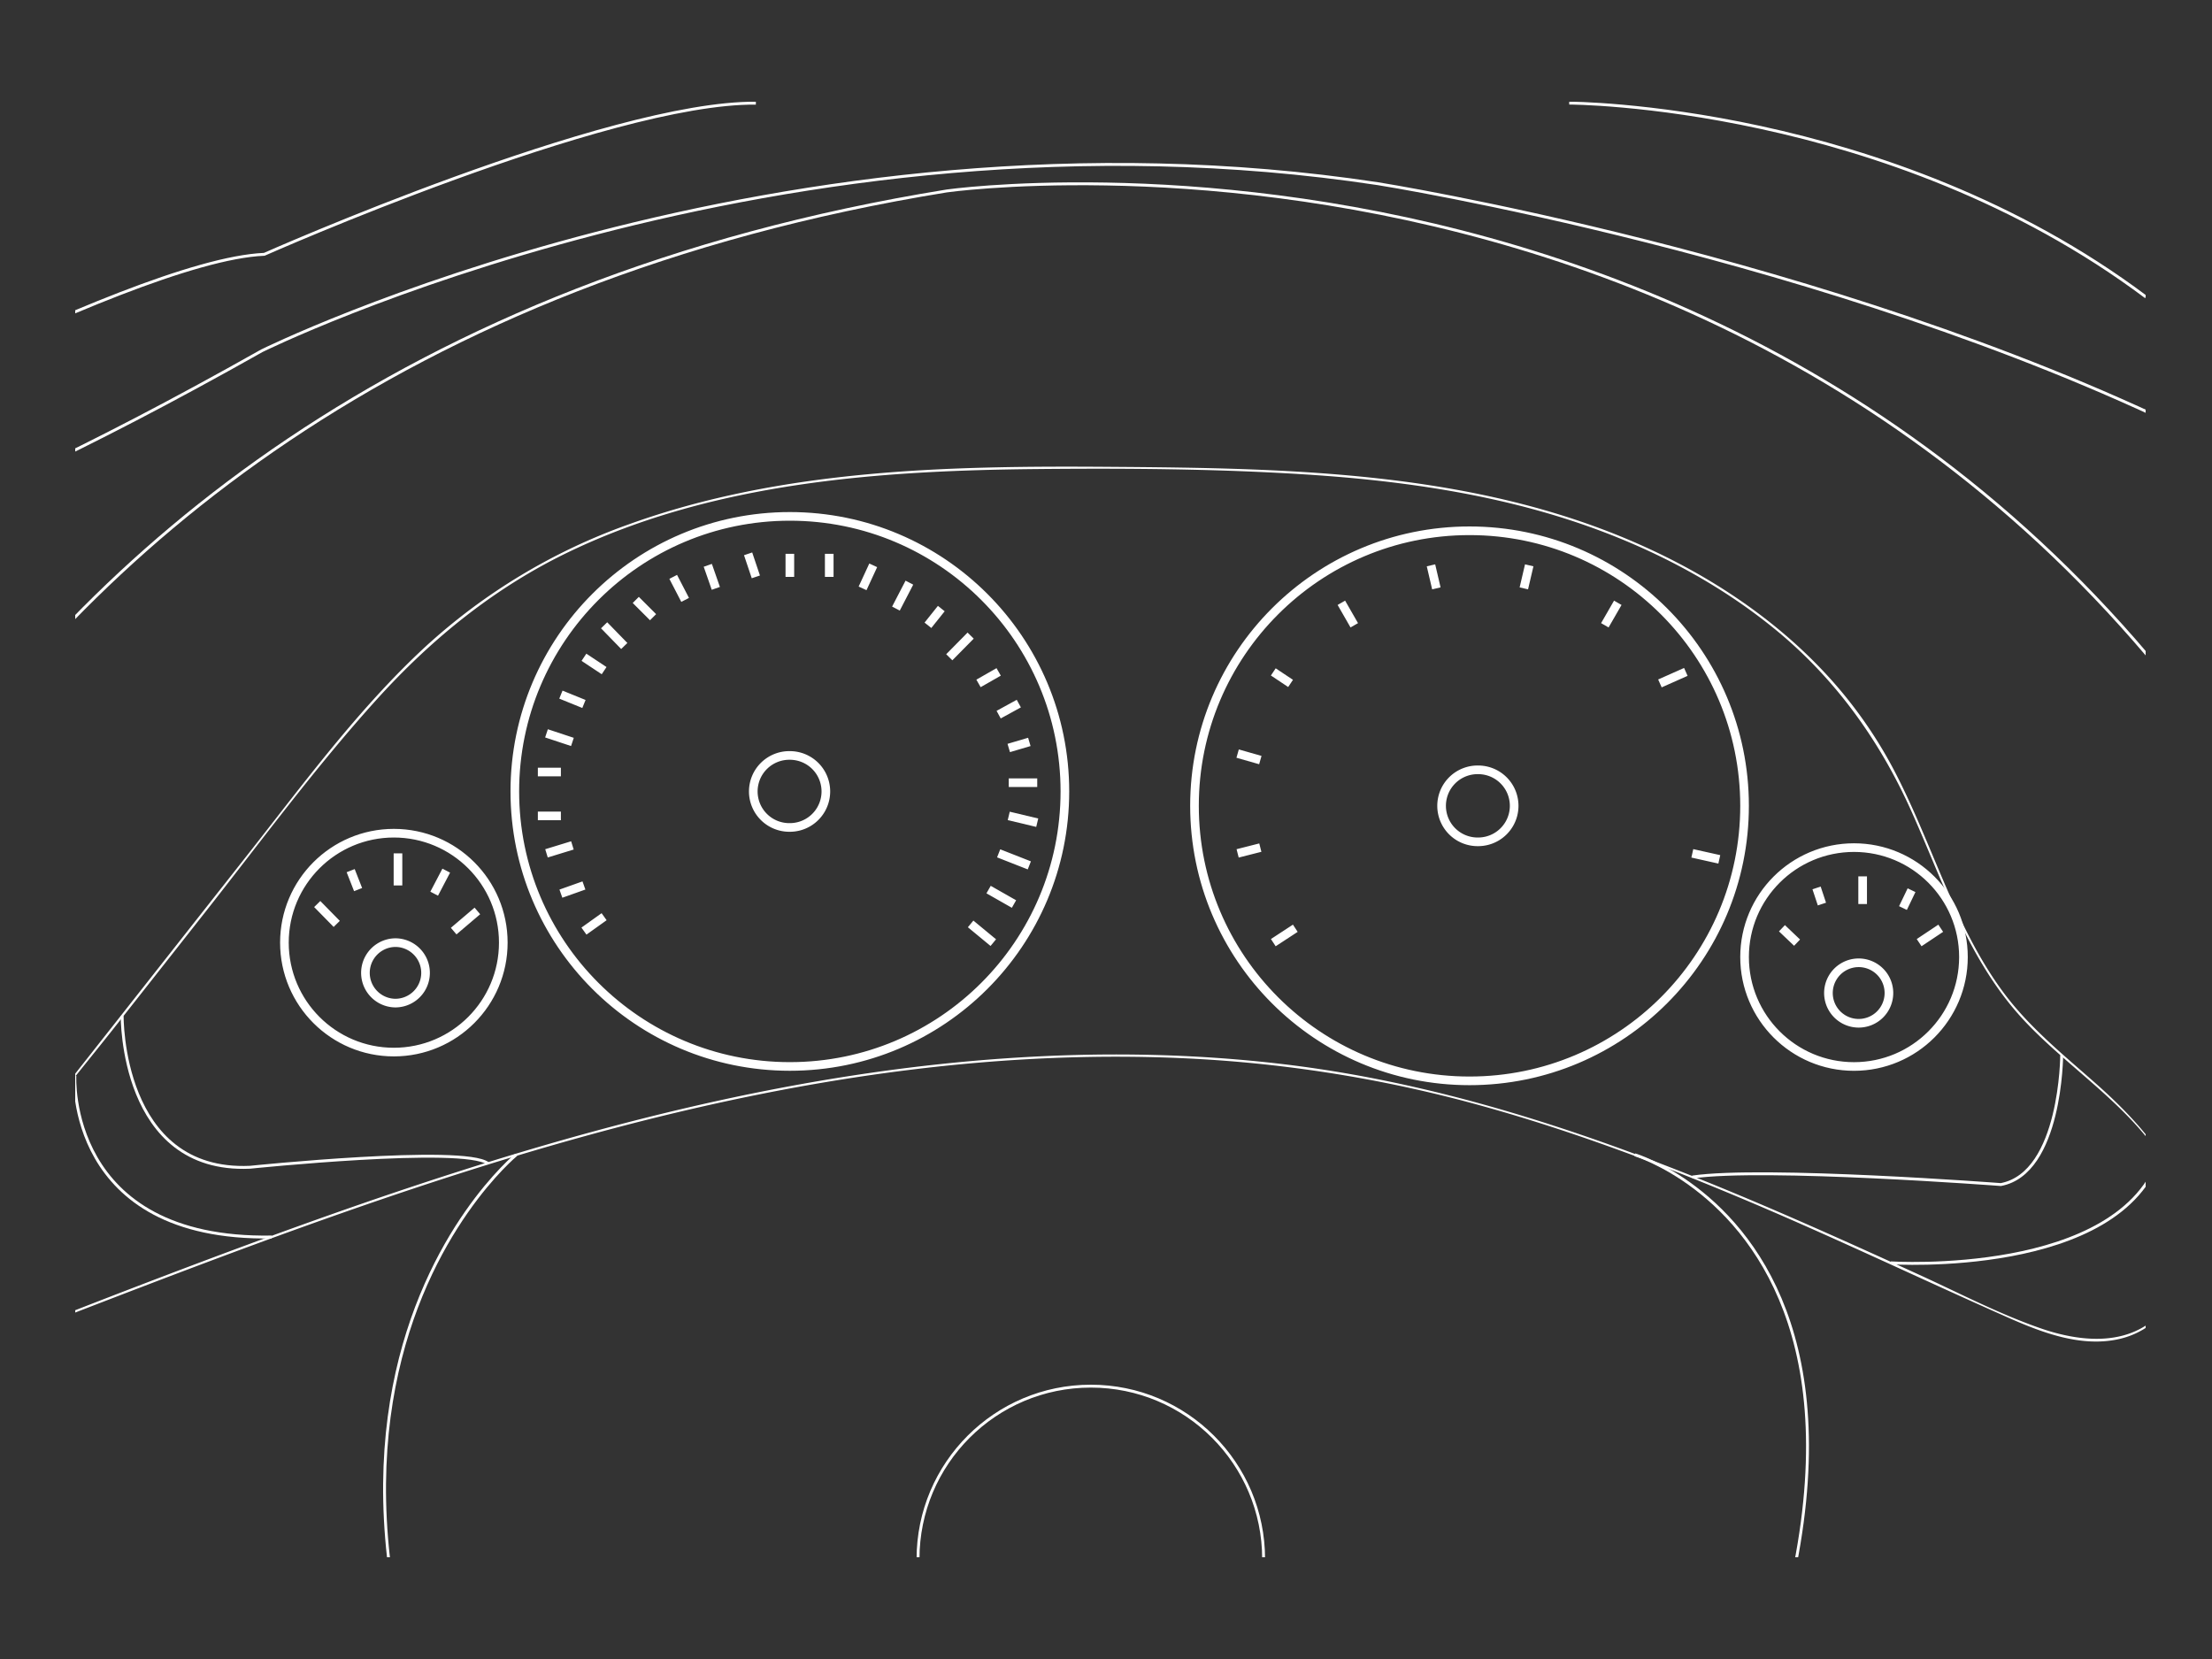 <svg data-name="dashboard" width="500" height="375" fill="none" xmlns="http://www.w3.org/2000/svg"><rect width="100%" height="100%" fill="#333333" stroke="none"/><g clip-path="url(#a)"><g clip-path="url(#b)"><path d="M-64.674 293.861S-35.308 83.521 214.02 43.16c0 0 220.535-31.247 319.562 180.974" stroke="#fff" stroke-width=".651" stroke-miterlimit="10"/><path d="M16.645 296.193c-8.463 3.723-15.363-6.347-17.342-13.319-2.676-9.414 2.037-18.553 7.382-26.04 6.171-8.638 13.072-16.808 19.634-25.154l20.024-25.44c12.72-16.158 24.998-32.856 38.799-48.121 12.499-13.821 26.846-25.447 43.72-33.5 32.705-15.623 69.948-18.26 105.648-18.598 19.907-.189 39.893-.059 59.767 1.171 20.357 1.263 40.817 3.997 60.281 10.286 16.744 5.41 32.791 13.469 46.474 24.601 13.684 11.131 23.781 25.154 31.007 41.266 7.226 16.111 12.753 33.31 24.789 46.558 12.538 13.846 31.898 23.943 36.82 43.284 2.044 7.981.547 17.342-5.169 23.527-7.004 7.59-17.681 6.731-26.69 3.717-9.57-3.255-18.703-8.053-27.875-12.239-9.362-4.277-18.736-8.528-28.169-12.642-36.923-16.118-75.065-30.114-115.276-34.958-41.598-5.012-83.853-1.211-124.703 7.473-41.233 8.756-81.204 22.485-120.595 37.302a2551.583 2551.583 0 0 0-28.858 11.067c-.286.11-.163.579.13.468 40.752-15.74 81.725-31.247 124.039-42.314 42.522-11.118 86.581-17.7 130.633-15.2a303.989 303.989 0 0 1 64.311 10.715c20.617 5.742 40.661 13.345 60.346 21.678 19.465 8.241 38.532 17.362 57.853 25.922 7.864 3.489 16.926 7.005 25.649 4.909 7.161-1.726 12.245-7.331 14.439-14.211 5.546-17.414-7.708-32.595-19.777-43.311-7.551-6.698-15.467-13.019-21.45-21.261-5.527-7.584-9.517-16.125-13.202-24.737-3.606-8.404-6.933-16.939-11.21-25.096a101.064 101.064 0 0 0-15.077-21.365c-11.776-12.792-26.592-22.557-42.418-29.568-37.392-16.6-79.296-17.238-119.495-17.537-36.494-.274-74.31.462-109.02 13.02a134.906 134.906 0 0 0-45.992 27.718c-15.097 13.984-27.374 30.766-40.055 46.871l-41.865 53.179c-5.631 7.161-12.03 14.394-14.856 23.214a23.588 23.588 0 0 0 3.392 21.379c3.255 4.557 8.56 8.15 14.211 5.663.286-.123.04-.546-.247-.416l-.007.039Z" fill="#fff"/><path d="M246.569 391.442c21.572 0 39.059-17.487 39.059-39.059 0-21.571-17.487-39.059-39.059-39.059s-39.059 17.488-39.059 39.059c0 21.572 17.487 39.059 39.059 39.059ZM116.694 261.027s-83.183 68.152 28.552 215.157m224.303-215.157s99.477 29.744-19.237 215.157" stroke="#fff" stroke-width=".651" stroke-miterlimit="10"/><path d="M178.538 241.061c34.335 0 62.169-27.834 62.169-62.169 0-34.335-27.834-62.169-62.169-62.169-34.335 0-62.169 27.834-62.169 62.169 0 34.335 27.834 62.169 62.169 62.169Zm153.633 3.254c34.335 0 62.169-27.834 62.169-62.169 0-34.335-27.834-62.169-62.169-62.169-34.335 0-62.169 27.834-62.169 62.169 0 34.335 27.834 62.169 62.169 62.169Zm-243.145-6.504c13.663 0 24.738-11.076 24.738-24.738 0-13.662-11.075-24.737-24.737-24.737-13.663 0-24.738 11.075-24.738 24.737 0 13.662 11.075 24.738 24.737 24.738Zm330.053 3.258c13.662 0 24.738-11.076 24.738-24.738 0-13.662-11.076-24.737-24.738-24.737-13.662 0-24.737 11.075-24.737 24.737 0 13.662 11.075 24.738 24.737 24.738Zm-287.083-30.603 4.557-3.255m-9.768-5.21 5.208-1.849m-8.464-7.262 5.859-1.796m-7.812-6.668h5.208m-5.208-9.922h5.208m-3.255-8.738 5.859 1.94m-2.603-10.694 5.208 2.115m.003-10.557 4.557 3.021m0-10.251 4.557 4.68m2.601-10.415 3.906 3.906m4.555-9.116 2.695 5.207m5.121-7.817 1.817 5.208m7.295-7.805 1.751 5.207m7.686-5.207v5.207m8.902-5.207v5.207m9.944-2.61-2.408 5.208m10.581-1.29-3.04 5.859m10.253-.003-3.021 3.782m9.655 2.331-4.831 4.895m11.165 3.308-4.557 2.604m9.111 4.56-4.557 2.5m6.936 6.16-4.654 1.374m6.438 7.845h-6.438m6.438 9.044-6.438-1.536m4.651 11.182-6.933-2.721m3.467 11.459-5.742-3.268m1.065 11.993-5.124-4.231m68.416 4.235 4.974-3.255m-13.036-16.924 5.13-1.302m-5.13-21.254 5.13 1.465m2.932-19.93 3.906 2.604m11.479-18.225 2.917 5.084m17.339-13.553 1.217 5.208m20.991-5.208-1.218 5.208m21.238 3.261-2.929 5.084m18.31 10.537-5.859 2.604m13.424 39.768-6.1-1.36m20.26 16.933 3.418 3.255m4.406-12.368 1.211 3.646m9.205-6.255v6.249m11.053-3.128-1.939 4.036m8.536 4.565-4.882 3.255m-362.092-8.727 4.407 4.491m3.15-12.038 1.68 4.283m9.015-8.197v7.265m10.909-3.351-2.727 5.208m9.765 3.901-5.357 4.557" stroke="#fff" stroke-width="1.953" stroke-miterlimit="10"/><path d="M-64.674 110.958s93.163-52.17 124.41-53.472c0 0 77.715-34.47 111.117-34.164M-51.213 127.795s27.83-1.953 110.4-48.511c0 0 117.38-58.23 252.303-37.757 0 0 101.436 16.08 183.285 56.043 0 0 15.291 9.55 38.805 13.365m-178.875-87.63s72.006.09 130.36 43.818M16.925 243.199S14.9 280.403 61.4 279.609m365.967 5.843s52.079 3.346 60.945-24.425" stroke="#fff" stroke-width=".651" stroke-miterlimit="10"/><path d="M27.617 229.633s-.43 35.518 28.865 34.216c0 0 48.368-4.987 53.804-.866m355.741-24.518s-.079 26.69-13.749 29.294c0 0-53.563-4.062-69.747-1.705" stroke="#fff" stroke-width=".651" stroke-miterlimit="10"/><path d="M178.54 187.036a8.137 8.137 0 1 0 0-16.274 8.138 8.138 0 1 0 0 16.274Zm-89.185 39.705a6.835 6.835 0 1 0 0-13.671 6.836 6.836 0 0 0 0 13.671Zm330.699 4.559a6.836 6.836 0 1 0-.001-13.671 6.836 6.836 0 0 0 .001 13.671Zm-85.93-41.014a8.137 8.137 0 1 0 0-16.274 8.138 8.138 0 1 0 0 16.274Z" stroke="#fff" stroke-width="1.953" stroke-miterlimit="10"/></g></g><defs><clipPath id="a"><path fill="#fff" transform="translate(17 23)" d="M0 0h468v329H0z"/></clipPath><clipPath id="b"><path fill="#fff" transform="translate(-65 23)" d="M0 0h598.874v453.567H0z"/></clipPath></defs></svg>
